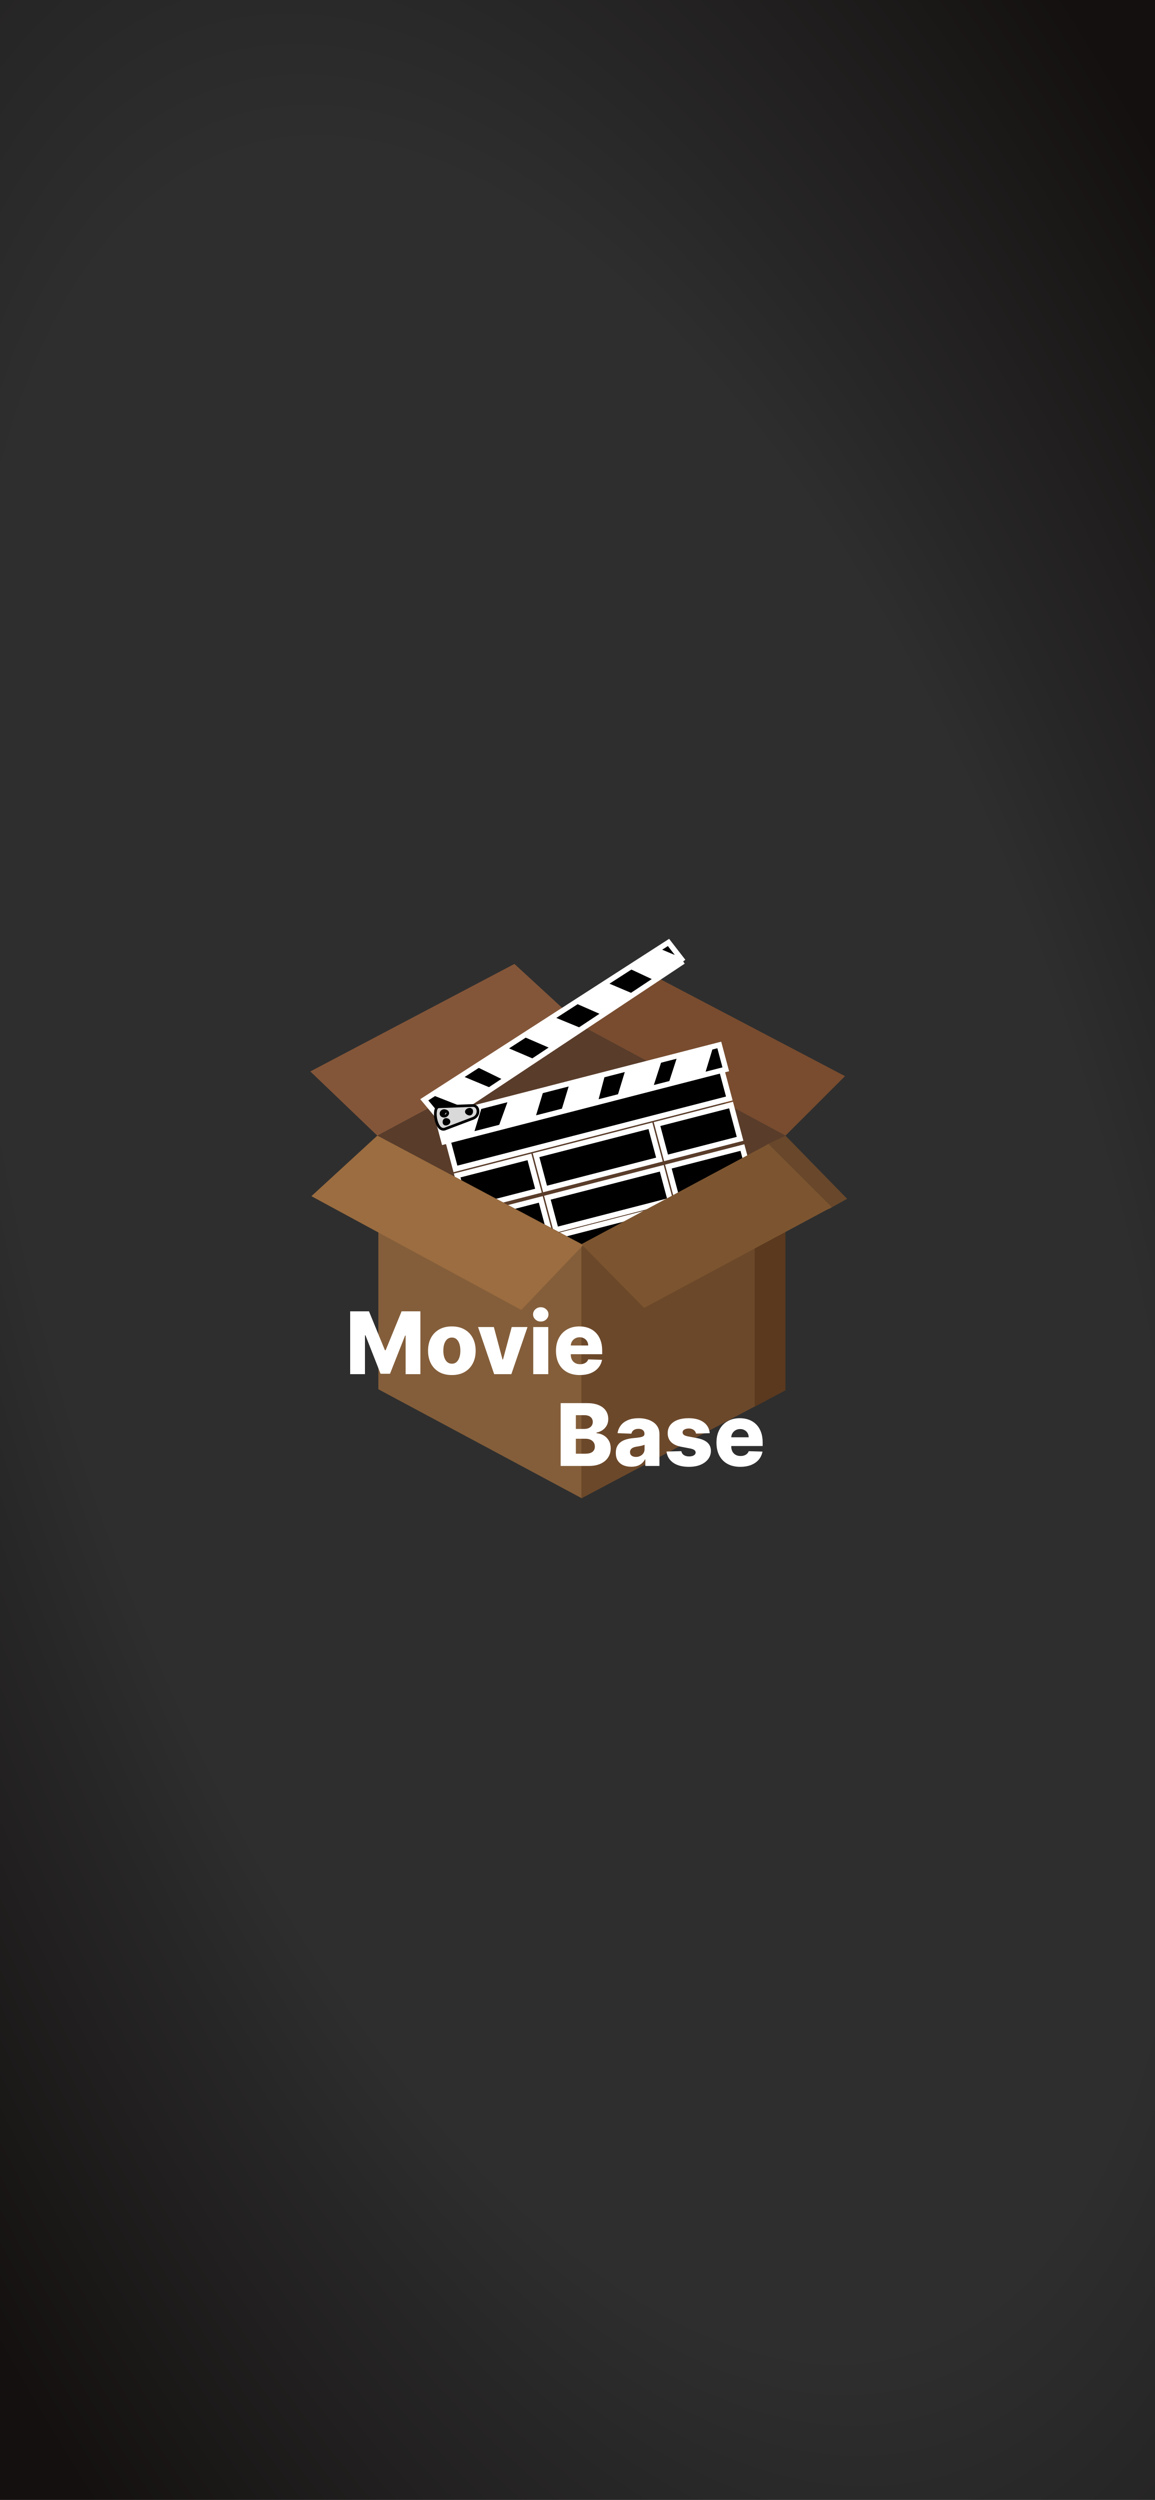 <svg width="428" height="926" viewBox="0 0 428 926" fill="none" xmlns="http://www.w3.org/2000/svg">
<rect width="428" height="926" fill="white"/>
<rect width="428" height="926" fill="url(#paint0_radial_591_1167)"/>
<path d="M215.639 461.052L139.815 420.651L215.639 380.056L291.069 420.651L215.639 461.052Z" fill="#593C2A"/>
<path d="M291.069 420.651L215.639 380.056L239.076 359.758L313.127 398.613L291.069 420.651Z" fill="#794C2F"/>
<path d="M115 396.874L190.627 357.052L215.639 380.056L139.815 420.651L115 396.874Z" fill="#845639"/>
<path d="M165.704 421.472L168.776 432.98L270.256 406.885L267.185 395.377L165.704 421.472Z" fill="black"/>
<path d="M169.423 435.403L172.764 447.921L199.528 441.038L196.187 428.521L169.423 435.403Z" fill="black"/>
<path d="M198.64 427.89L201.981 440.408L244.358 429.511L241.017 416.993L198.64 427.89Z" fill="black"/>
<path d="M243.47 416.362L246.811 428.88L274.244 421.826L270.903 409.308L243.47 416.362Z" fill="black"/>
<path d="M202.843 443.638L206.023 455.55L248.399 444.653L245.22 432.741L202.843 443.638Z" fill="black"/>
<path d="M200.39 444.269L203.569 456.181L176.805 463.063L173.626 451.151L200.39 444.269Z" fill="black"/>
<path d="M177.398 465.284L181.116 479.215L282.597 453.12L278.879 439.189L177.398 465.284Z" fill="black"/>
<path d="M247.673 432.11L250.853 444.022L278.286 436.968L275.106 425.056L247.673 432.11Z" fill="black"/>
<path d="M165.704 421.472L168.776 432.98L270.256 406.885L267.185 395.377L165.704 421.472Z" stroke="white" stroke-width="2"/>
<path d="M169.423 435.403L172.764 447.921L199.528 441.038L196.187 428.521L169.423 435.403Z" stroke="white" stroke-width="2"/>
<path d="M198.64 427.89L201.981 440.408L244.358 429.511L241.017 416.993L198.64 427.89Z" stroke="white" stroke-width="2"/>
<path d="M243.47 416.362L246.811 428.88L274.244 421.826L270.903 409.308L243.47 416.362Z" stroke="white" stroke-width="2"/>
<path d="M202.843 443.638L206.023 455.55L248.399 444.653L245.22 432.741L202.843 443.638Z" stroke="white" stroke-width="2"/>
<path d="M200.39 444.269L203.569 456.181L176.805 463.063L173.626 451.151L200.39 444.269Z" stroke="white" stroke-width="2"/>
<path d="M177.398 465.284L181.116 479.215L282.597 453.12L278.879 439.189L177.398 465.284Z" stroke="white" stroke-width="2"/>
<path d="M247.673 432.11L250.853 444.022L278.286 436.968L275.106 425.056L247.673 432.11Z" stroke="white" stroke-width="2"/>
<path d="M162.114 413.91L163.866 420.472L166.586 412.76L162.114 413.91Z" fill="black"/>
<path d="M268.944 396.081L266.536 387.059L263.182 387.922L260 398.381L268.944 396.081Z" fill="black"/>
<path d="M248.82 401.256L252.226 390.739L244.176 392.809L240.771 403.326L248.82 401.256Z" fill="black"/>
<path d="M229.814 406.143L232.996 395.684L223.157 398.214L220.423 408.558L229.814 406.143Z" fill="black"/>
<path d="M209.019 411.491L212.201 401.031L200.35 404.078L197.168 414.538L209.019 411.491Z" fill="black"/>
<path d="M185.765 417.47L189.617 406.838L177.543 409.943L174.361 420.403L185.765 417.47Z" fill="black"/>
<path d="M266.536 387.059L267.02 386.935L266.891 386.451L266.407 386.576L266.536 387.059ZM268.944 396.081L269.073 396.564L269.557 396.44L269.429 395.957L268.944 396.081ZM164.522 422.933L164.038 423.057L164.167 423.54L164.651 423.416L164.522 422.933ZM162.114 413.91L161.985 413.427L161.501 413.552L161.63 414.035L162.114 413.91ZM266.052 387.184L268.46 396.206L269.429 395.957L267.02 386.935L266.052 387.184ZM268.815 395.598L259.871 397.898L260.129 398.864L269.073 396.564L268.815 395.598ZM263.311 388.405L266.665 387.542L266.407 386.576L263.053 387.438L263.311 388.405ZM260.48 398.529L263.662 388.07L262.702 387.773L259.521 398.233L260.48 398.529ZM252.355 391.222L263.311 388.405L263.053 387.438L252.097 390.256L252.355 391.222ZM259.871 397.898L248.691 400.773L248.949 401.739L260.129 398.864L259.871 397.898ZM251.749 390.582L248.343 401.1L249.297 401.413L252.703 390.895L251.749 390.582ZM248.691 400.773L240.642 402.843L240.899 403.809L248.949 401.739L248.691 400.773ZM244.305 393.292L252.355 391.222L252.097 390.256L244.047 392.326L244.305 393.292ZM241.248 403.483L244.653 392.965L243.699 392.652L240.293 403.17L241.248 403.483ZM240.642 402.843L229.685 405.66L229.943 406.627L240.899 403.809L240.642 402.843ZM233.125 396.167L244.305 393.292L244.047 392.326L232.867 395.201L233.125 396.167ZM230.294 406.292L233.476 395.832L232.516 395.536L229.334 405.995L230.294 406.292ZM229.685 405.66L220.294 408.075L220.552 409.041L229.943 406.627L229.685 405.66ZM223.286 398.697L233.125 396.167L232.867 395.201L223.029 397.73L223.286 398.697ZM220.907 408.689L223.642 398.344L222.673 398.083L219.938 408.428L220.907 408.689ZM220.294 408.075L208.89 411.008L209.148 411.974L220.552 409.041L220.294 408.075ZM212.33 401.514L223.286 398.697L223.029 397.73L212.072 400.548L212.33 401.514ZM209.499 411.639L212.681 401.179L211.721 400.883L208.539 411.343L209.499 411.639ZM208.89 411.008L197.039 414.055L197.297 415.021L209.148 411.974L208.89 411.008ZM200.479 404.561L212.33 401.514L212.072 400.548L200.221 403.595L200.479 404.561ZM197.648 414.686L200.83 404.226L199.87 403.93L196.689 414.39L197.648 414.686ZM197.039 414.055L185.636 416.987L185.893 417.954L197.297 415.021L197.039 414.055ZM189.746 407.321L200.479 404.561L200.221 403.595L189.488 406.355L189.746 407.321ZM186.236 417.643L190.089 407.011L189.146 406.666L185.293 417.298L186.236 417.643ZM185.636 416.987L174.232 419.92L174.49 420.886L185.893 417.954L185.636 416.987ZM174.232 419.92L164.393 422.45L164.651 423.416L174.49 420.886L174.232 419.92ZM177.672 410.426L189.746 407.321L189.488 406.355L177.414 409.46L177.672 410.426ZM174.841 420.551L178.022 410.091L177.063 409.795L173.881 420.255L174.841 420.551ZM165.007 422.808L164.35 420.348L163.381 420.597L164.038 423.057L165.007 422.808ZM164.35 420.348L162.599 413.786L161.63 414.035L163.381 420.597L164.35 420.348ZM162.243 414.393L166.715 413.244L166.457 412.277L161.985 413.427L162.243 414.393ZM166.715 413.244L177.672 410.426L177.414 409.46L166.457 412.277L166.715 413.244ZM164.339 420.641L167.059 412.929L166.113 412.592L163.393 420.303L164.339 420.641Z" fill="black"/>
<path d="M164.522 422.933L174.361 420.403L177.543 409.943L166.586 412.76L163.866 420.472L164.522 422.933Z" fill="white"/>
<path d="M197.168 414.538L200.35 404.078L189.617 406.838L185.765 417.47L197.168 414.538Z" fill="white"/>
<path d="M220.423 408.558L223.157 398.214L212.201 401.031L209.019 411.491L220.423 408.558Z" fill="white"/>
<path d="M240.771 403.326L244.176 392.809L232.996 395.684L229.814 406.143L240.771 403.326Z" fill="white"/>
<path d="M260 398.381L263.182 387.922L252.226 390.739L248.82 401.256L260 398.381Z" fill="white"/>
<path d="M260 398.381L268.944 396.081L266.536 387.059L263.182 387.922M260 398.381L263.182 387.922M260 398.381L248.82 401.256M263.182 387.922L252.226 390.739M252.226 390.739L248.82 401.256M252.226 390.739L244.176 392.809M248.82 401.256L240.771 403.326M240.771 403.326L244.176 392.809M240.771 403.326L229.814 406.143M244.176 392.809L232.996 395.684M229.814 406.143L232.996 395.684M229.814 406.143L220.423 408.558M232.996 395.684L223.157 398.214M220.423 408.558L223.157 398.214M220.423 408.558L209.019 411.491M223.157 398.214L212.201 401.031M209.019 411.491L212.201 401.031M209.019 411.491L197.168 414.538M212.201 401.031L200.35 404.078M197.168 414.538L200.35 404.078M197.168 414.538L185.765 417.47M200.35 404.078L189.617 406.838M185.765 417.47L189.617 406.838M185.765 417.47L174.361 420.403M189.617 406.838L177.543 409.943M174.361 420.403L164.522 422.933L163.866 420.472M174.361 420.403L177.543 409.943M177.543 409.943L166.586 412.76M163.866 420.472L162.114 413.91L166.586 412.76M163.866 420.472L166.586 412.76" stroke="white" stroke-width="2"/>
<path d="M157.225 407.371L163.892 415.382L172.799 409.469L161.089 404.882L157.225 407.371Z" fill="black"/>
<path d="M170.037 399.119L181.302 403.824L187.805 399.507L177.358 394.405L170.037 399.119Z" fill="black"/>
<path d="M186.509 388.511L197.371 393.157L205.393 387.832L194.719 383.223L186.509 388.511Z" fill="black"/>
<path d="M203.997 377.248L214.705 381.65L224.22 375.334L213.962 370.83L203.997 377.248Z" fill="black"/>
<path d="M223.723 364.544L233.937 368.883L243.553 362.5L233.891 357.995L223.723 364.544Z" fill="black"/>
<path d="M253.169 356.116L247.719 349.089L243.245 351.971L253.169 356.116Z" fill="black"/>
<path d="M253.169 356.116L247.719 349.089L243.245 351.971M253.169 356.116L243.553 362.5M253.169 356.116L243.245 351.971M161.089 404.882L157.225 407.371L163.892 415.382L172.799 409.469M161.089 404.882L172.799 409.469M161.089 404.882L170.037 399.119M172.799 409.469L181.302 403.824M181.302 403.824L170.037 399.119M181.302 403.824L187.805 399.507M170.037 399.119L177.358 394.405M177.358 394.405L187.805 399.507M177.358 394.405L186.509 388.511M187.805 399.507L197.371 393.157M186.509 388.511L197.371 393.157M186.509 388.511L194.719 383.223M197.371 393.157L205.393 387.832M194.719 383.223L205.393 387.832M194.719 383.223L203.997 377.248M205.393 387.832L214.705 381.65M203.997 377.248L214.705 381.65M203.997 377.248L213.962 370.83M214.705 381.65L224.22 375.334M213.962 370.83L224.22 375.334M213.962 370.83L223.723 364.544M224.22 375.334L233.937 368.883M223.723 364.544L233.937 368.883M223.723 364.544L233.891 357.995M233.937 368.883L243.553 362.5M233.891 357.995L243.553 362.5M233.891 357.995L243.245 351.971" stroke="black"/>
<path d="M161.089 404.882L172.799 409.469L181.302 403.824L170.037 399.119L161.089 404.882Z" fill="white"/>
<path d="M177.358 394.405L187.805 399.507L197.371 393.157L186.509 388.511L177.358 394.405Z" fill="white"/>
<path d="M194.719 383.223L205.393 387.832L214.705 381.65L203.997 377.248L194.719 383.223Z" fill="white"/>
<path d="M213.962 370.83L224.22 375.334L233.937 368.883L223.723 364.544L213.962 370.83Z" fill="white"/>
<path d="M243.553 362.5L253.169 356.116L243.245 351.971L233.891 357.995L243.553 362.5Z" fill="white"/>
<path d="M253.169 356.116L247.719 349.089L243.245 351.971M253.169 356.116L243.553 362.5M253.169 356.116L243.245 351.971M161.089 404.882L157.225 407.371L163.892 415.382L172.799 409.469M161.089 404.882L172.799 409.469M161.089 404.882L170.037 399.119M172.799 409.469L181.302 403.824M181.302 403.824L170.037 399.119M181.302 403.824L187.805 399.507M170.037 399.119L177.358 394.405M177.358 394.405L187.805 399.507M177.358 394.405L186.509 388.511M187.805 399.507L197.371 393.157M186.509 388.511L197.371 393.157M186.509 388.511L194.719 383.223M197.371 393.157L205.393 387.832M194.719 383.223L205.393 387.832M194.719 383.223L203.997 377.248M205.393 387.832L214.705 381.65M203.997 377.248L214.705 381.65M203.997 377.248L213.962 370.83M214.705 381.65L224.22 375.334M213.962 370.83L224.22 375.334M213.962 370.83L223.723 364.544M224.22 375.334L233.937 368.883M223.723 364.544L233.937 368.883M223.723 364.544L233.891 357.995M233.937 368.883L243.553 362.5M233.891 357.995L243.553 362.5M233.891 357.995L243.245 351.971" stroke="white" stroke-width="2"/>
<path fill-rule="evenodd" clip-rule="evenodd" d="M162.537 409.96C160.192 410.131 161.394 419.109 164.748 418.247L175.381 414.217C177.957 413.122 177.487 409.571 175.313 409.482L162.537 409.96ZM165.227 414.668C166.412 414.633 166.867 415.801 165.658 416.285C164.147 416.889 164.278 414.696 165.227 414.668ZM163.901 413.281C165.288 414.004 166.949 412.017 165.088 411.464C163.531 411 162.919 412.77 163.901 413.281ZM174.518 410.983C175.127 411.474 174.72 413.4 173.223 412.396C172.059 411.615 173.686 410.549 174.518 410.983Z" fill="#D9D9D9"/>
<path d="M163.901 413.281C165.288 414.004 166.949 412.017 165.088 411.464L163.901 413.281Z" fill="#D9D9D9"/>
<path d="M165.088 411.464C163.531 411 162.919 412.77 163.901 413.281L165.088 411.464Z" fill="#D9D9D9"/>
<path d="M165.658 416.285C164.147 416.889 164.278 414.696 165.227 414.668L165.658 416.285Z" fill="#D9D9D9"/>
<path d="M165.227 414.668C166.412 414.633 166.867 415.801 165.658 416.285L165.227 414.668Z" fill="#D9D9D9"/>
<path d="M174.518 410.983C175.127 411.474 174.72 413.4 173.223 412.396L174.518 410.983Z" fill="#D9D9D9"/>
<path d="M173.223 412.396C172.059 411.615 173.686 410.549 174.518 410.983L173.223 412.396Z" fill="#D9D9D9"/>
<path d="M165.227 414.668C166.412 414.633 166.867 415.801 165.658 416.285M165.227 414.668C164.278 414.696 164.147 416.889 165.658 416.285M165.227 414.668L165.658 416.285M163.901 413.281C165.288 414.004 166.949 412.017 165.088 411.464M163.901 413.281C162.919 412.77 163.531 411 165.088 411.464M163.901 413.281L165.088 411.464M174.518 410.983C175.127 411.474 174.72 413.4 173.223 412.396M174.518 410.983C173.686 410.549 172.059 411.615 173.223 412.396M174.518 410.983L173.223 412.396M162.537 409.96C160.192 410.131 161.394 419.109 164.748 418.247L175.381 414.217C177.957 413.122 177.487 409.571 175.313 409.482L162.537 409.96Z" stroke="black"/>
<path d="M291.069 514.985V421.037L279.449 427.04V521.171L291.069 514.985Z" fill="#5A391F"/>
<path d="M291.069 420.651L283.782 424.13L307.022 447.907L313.915 444.041L291.069 420.651Z" fill="#68472B"/>
<path d="M140.209 420.844V514.599L215.639 555V460.859L140.209 420.844Z" fill="#845E3A"/>
<path d="M215.442 555V463.372V461.245L279.646 427.223V520.978L215.442 555Z" fill="#6C482A"/>
<path d="M115.394 443.074L139.815 420.651L216.033 461.245L193.187 485.216L115.394 443.074Z" fill="#9C6D40"/>
<path d="M215.442 460.859L284.767 423.743L308.203 447.134L238.682 484.442L215.442 460.859Z" fill="#7C5530"/>
<path d="M129.761 485.727H136.727L142.636 500.136H142.909L148.818 485.727H155.784V509H150.307V494.705H150.114L144.523 508.852H141.023L135.432 494.625H135.239V509H129.761V485.727ZM167.44 509.33C165.607 509.33 164.031 508.955 162.713 508.205C161.402 507.447 160.391 506.394 159.679 505.045C158.974 503.689 158.622 502.117 158.622 500.33C158.622 498.534 158.974 496.962 159.679 495.614C160.391 494.258 161.402 493.205 162.713 492.455C164.031 491.697 165.607 491.318 167.44 491.318C169.274 491.318 170.846 491.697 172.156 492.455C173.474 493.205 174.486 494.258 175.19 495.614C175.902 496.962 176.259 498.534 176.259 500.33C176.259 502.117 175.902 503.689 175.19 505.045C174.486 506.394 173.474 507.447 172.156 508.205C170.846 508.955 169.274 509.33 167.44 509.33ZM167.474 505.136C168.141 505.136 168.705 504.932 169.168 504.523C169.63 504.114 169.982 503.545 170.224 502.818C170.474 502.091 170.599 501.25 170.599 500.295C170.599 499.326 170.474 498.477 170.224 497.75C169.982 497.023 169.63 496.455 169.168 496.045C168.705 495.636 168.141 495.432 167.474 495.432C166.785 495.432 166.202 495.636 165.724 496.045C165.255 496.455 164.895 497.023 164.645 497.75C164.402 498.477 164.281 499.326 164.281 500.295C164.281 501.25 164.402 502.091 164.645 502.818C164.895 503.545 165.255 504.114 165.724 504.523C166.202 504.932 166.785 505.136 167.474 505.136ZM195.474 491.545L189.486 509H183.122L177.145 491.545H182.997L186.213 503.568H186.395L189.622 491.545H195.474ZM197.605 509V491.545H203.162V509H197.605ZM200.389 489.511C199.609 489.511 198.938 489.254 198.378 488.739C197.817 488.216 197.537 487.587 197.537 486.852C197.537 486.125 197.817 485.504 198.378 484.989C198.938 484.466 199.609 484.205 200.389 484.205C201.177 484.205 201.848 484.466 202.401 484.989C202.961 485.504 203.241 486.125 203.241 486.852C203.241 487.587 202.961 488.216 202.401 488.739C201.848 489.254 201.177 489.511 200.389 489.511ZM214.858 509.33C213.032 509.33 211.456 508.97 210.131 508.25C208.813 507.523 207.797 506.489 207.085 505.148C206.381 503.799 206.028 502.197 206.028 500.341C206.028 498.538 206.384 496.962 207.097 495.614C207.809 494.258 208.812 493.205 210.108 492.455C211.403 491.697 212.93 491.318 214.688 491.318C215.93 491.318 217.066 491.511 218.097 491.898C219.127 492.284 220.017 492.856 220.767 493.614C221.517 494.371 222.1 495.307 222.517 496.42C222.934 497.527 223.142 498.795 223.142 500.227V501.614H207.972V498.386H217.972C217.964 497.795 217.824 497.269 217.551 496.807C217.278 496.345 216.903 495.985 216.426 495.727C215.956 495.462 215.415 495.33 214.801 495.33C214.18 495.33 213.623 495.47 213.131 495.75C212.638 496.023 212.248 496.398 211.96 496.875C211.672 497.345 211.521 497.879 211.506 498.477V501.761C211.506 502.473 211.646 503.098 211.926 503.636C212.206 504.167 212.604 504.58 213.119 504.875C213.634 505.17 214.248 505.318 214.96 505.318C215.453 505.318 215.9 505.25 216.301 505.114C216.703 504.977 217.047 504.777 217.335 504.511C217.623 504.246 217.839 503.92 217.983 503.534L223.085 503.682C222.873 504.826 222.407 505.822 221.688 506.67C220.975 507.511 220.04 508.167 218.881 508.636C217.722 509.098 216.381 509.33 214.858 509.33Z" fill="white"/>
<path d="M207.761 543V519.727H217.466C219.208 519.727 220.667 519.973 221.841 520.466C223.023 520.958 223.909 521.648 224.5 522.534C225.098 523.42 225.398 524.447 225.398 525.614C225.398 526.5 225.212 527.292 224.841 527.989C224.47 528.678 223.958 529.25 223.307 529.705C222.655 530.159 221.902 530.477 221.045 530.659V530.886C221.985 530.932 222.852 531.186 223.648 531.648C224.451 532.11 225.095 532.754 225.58 533.58C226.064 534.398 226.307 535.367 226.307 536.489C226.307 537.739 225.989 538.856 225.352 539.841C224.716 540.818 223.795 541.591 222.591 542.159C221.386 542.72 219.924 543 218.205 543H207.761ZM213.386 538.466H216.864C218.083 538.466 218.981 538.235 219.557 537.773C220.14 537.311 220.432 536.667 220.432 535.841C220.432 535.242 220.292 534.727 220.011 534.295C219.731 533.856 219.333 533.519 218.818 533.284C218.303 533.042 217.686 532.92 216.966 532.92H213.386V538.466ZM213.386 529.295H216.5C217.114 529.295 217.659 529.193 218.136 528.989C218.614 528.784 218.985 528.489 219.25 528.102C219.523 527.716 219.659 527.25 219.659 526.705C219.659 525.924 219.383 525.311 218.83 524.864C218.277 524.417 217.53 524.193 216.591 524.193H213.386V529.295ZM233.932 543.295C232.818 543.295 231.83 543.11 230.966 542.739C230.11 542.36 229.432 541.792 228.932 541.034C228.439 540.269 228.193 539.311 228.193 538.159C228.193 537.189 228.364 536.371 228.705 535.705C229.045 535.038 229.515 534.496 230.114 534.08C230.712 533.663 231.402 533.348 232.182 533.136C232.962 532.917 233.795 532.769 234.682 532.693C235.674 532.602 236.473 532.508 237.08 532.409C237.686 532.303 238.125 532.155 238.398 531.966C238.678 531.769 238.818 531.492 238.818 531.136V531.08C238.818 530.496 238.617 530.045 238.216 529.727C237.814 529.409 237.273 529.25 236.591 529.25C235.856 529.25 235.265 529.409 234.818 529.727C234.371 530.045 234.087 530.485 233.966 531.045L228.841 530.864C228.992 529.803 229.383 528.856 230.011 528.023C230.648 527.182 231.519 526.523 232.625 526.045C233.739 525.561 235.076 525.318 236.636 525.318C237.75 525.318 238.777 525.451 239.716 525.716C240.655 525.973 241.473 526.352 242.17 526.852C242.867 527.345 243.405 527.951 243.784 528.67C244.17 529.39 244.364 530.212 244.364 531.136V543H239.136V540.568H239C238.689 541.159 238.292 541.659 237.807 542.068C237.33 542.477 236.765 542.784 236.114 542.989C235.47 543.193 234.742 543.295 233.932 543.295ZM235.648 539.659C236.246 539.659 236.784 539.538 237.261 539.295C237.746 539.053 238.133 538.72 238.42 538.295C238.708 537.864 238.852 537.364 238.852 536.795V535.136C238.693 535.22 238.5 535.295 238.273 535.364C238.053 535.432 237.811 535.496 237.545 535.557C237.28 535.617 237.008 535.67 236.727 535.716C236.447 535.761 236.178 535.803 235.92 535.841C235.398 535.924 234.951 536.053 234.58 536.227C234.216 536.402 233.936 536.629 233.739 536.909C233.549 537.182 233.455 537.508 233.455 537.886C233.455 538.462 233.659 538.902 234.068 539.205C234.485 539.508 235.011 539.659 235.648 539.659ZM263 530.875L257.898 531.011C257.845 530.648 257.701 530.326 257.466 530.045C257.231 529.758 256.924 529.534 256.545 529.375C256.174 529.208 255.742 529.125 255.25 529.125C254.606 529.125 254.057 529.254 253.602 529.511C253.155 529.769 252.936 530.117 252.943 530.557C252.936 530.898 253.072 531.193 253.352 531.443C253.64 531.693 254.152 531.894 254.886 532.045L258.25 532.682C259.992 533.015 261.288 533.568 262.136 534.341C262.992 535.114 263.424 536.136 263.432 537.409C263.424 538.606 263.068 539.648 262.364 540.534C261.667 541.42 260.712 542.11 259.5 542.602C258.288 543.087 256.902 543.33 255.341 543.33C252.848 543.33 250.883 542.818 249.443 541.795C248.011 540.765 247.193 539.386 246.989 537.659L252.477 537.523C252.598 538.159 252.913 538.644 253.42 538.977C253.928 539.311 254.576 539.477 255.364 539.477C256.076 539.477 256.655 539.345 257.102 539.08C257.549 538.814 257.777 538.462 257.784 538.023C257.777 537.629 257.602 537.314 257.261 537.08C256.92 536.837 256.386 536.648 255.659 536.511L252.614 535.932C250.864 535.614 249.561 535.027 248.705 534.17C247.848 533.307 247.424 532.208 247.432 530.875C247.424 529.708 247.735 528.712 248.364 527.886C248.992 527.053 249.886 526.417 251.045 525.977C252.205 525.538 253.572 525.318 255.148 525.318C257.511 525.318 259.375 525.814 260.739 526.807C262.102 527.792 262.856 529.148 263 530.875ZM274.327 543.33C272.501 543.33 270.925 542.97 269.599 542.25C268.281 541.523 267.266 540.489 266.554 539.148C265.849 537.799 265.497 536.197 265.497 534.341C265.497 532.538 265.853 530.962 266.565 529.614C267.277 528.258 268.281 527.205 269.577 526.455C270.872 525.697 272.399 525.318 274.156 525.318C275.399 525.318 276.535 525.511 277.565 525.898C278.596 526.284 279.486 526.856 280.236 527.614C280.986 528.371 281.569 529.307 281.986 530.42C282.402 531.527 282.611 532.795 282.611 534.227V535.614H267.44V532.386H277.44C277.433 531.795 277.293 531.269 277.02 530.807C276.747 530.345 276.372 529.985 275.895 529.727C275.425 529.462 274.884 529.33 274.27 529.33C273.649 529.33 273.092 529.47 272.599 529.75C272.107 530.023 271.717 530.398 271.429 530.875C271.141 531.345 270.99 531.879 270.974 532.477V535.761C270.974 536.473 271.115 537.098 271.395 537.636C271.675 538.167 272.073 538.58 272.588 538.875C273.103 539.17 273.717 539.318 274.429 539.318C274.921 539.318 275.368 539.25 275.77 539.114C276.171 538.977 276.516 538.777 276.804 538.511C277.092 538.246 277.308 537.92 277.452 537.534L282.554 537.682C282.342 538.826 281.876 539.822 281.156 540.67C280.444 541.511 279.509 542.167 278.349 542.636C277.19 543.098 275.849 543.33 274.327 543.33Z" fill="white"/>
<defs>
<radialGradient id="paint0_radial_591_1167" cx="0" cy="0" r="1" gradientUnits="userSpaceOnUse" gradientTransform="translate(214 463) rotate(73.819) scale(767.921 354.936)">
<stop stop-color="#2E2E2E"/>
<stop offset="0.547" stop-color="#2E2E2E"/>
<stop offset="1" stop-color="#141010"/>
</radialGradient>
</defs>
</svg>

